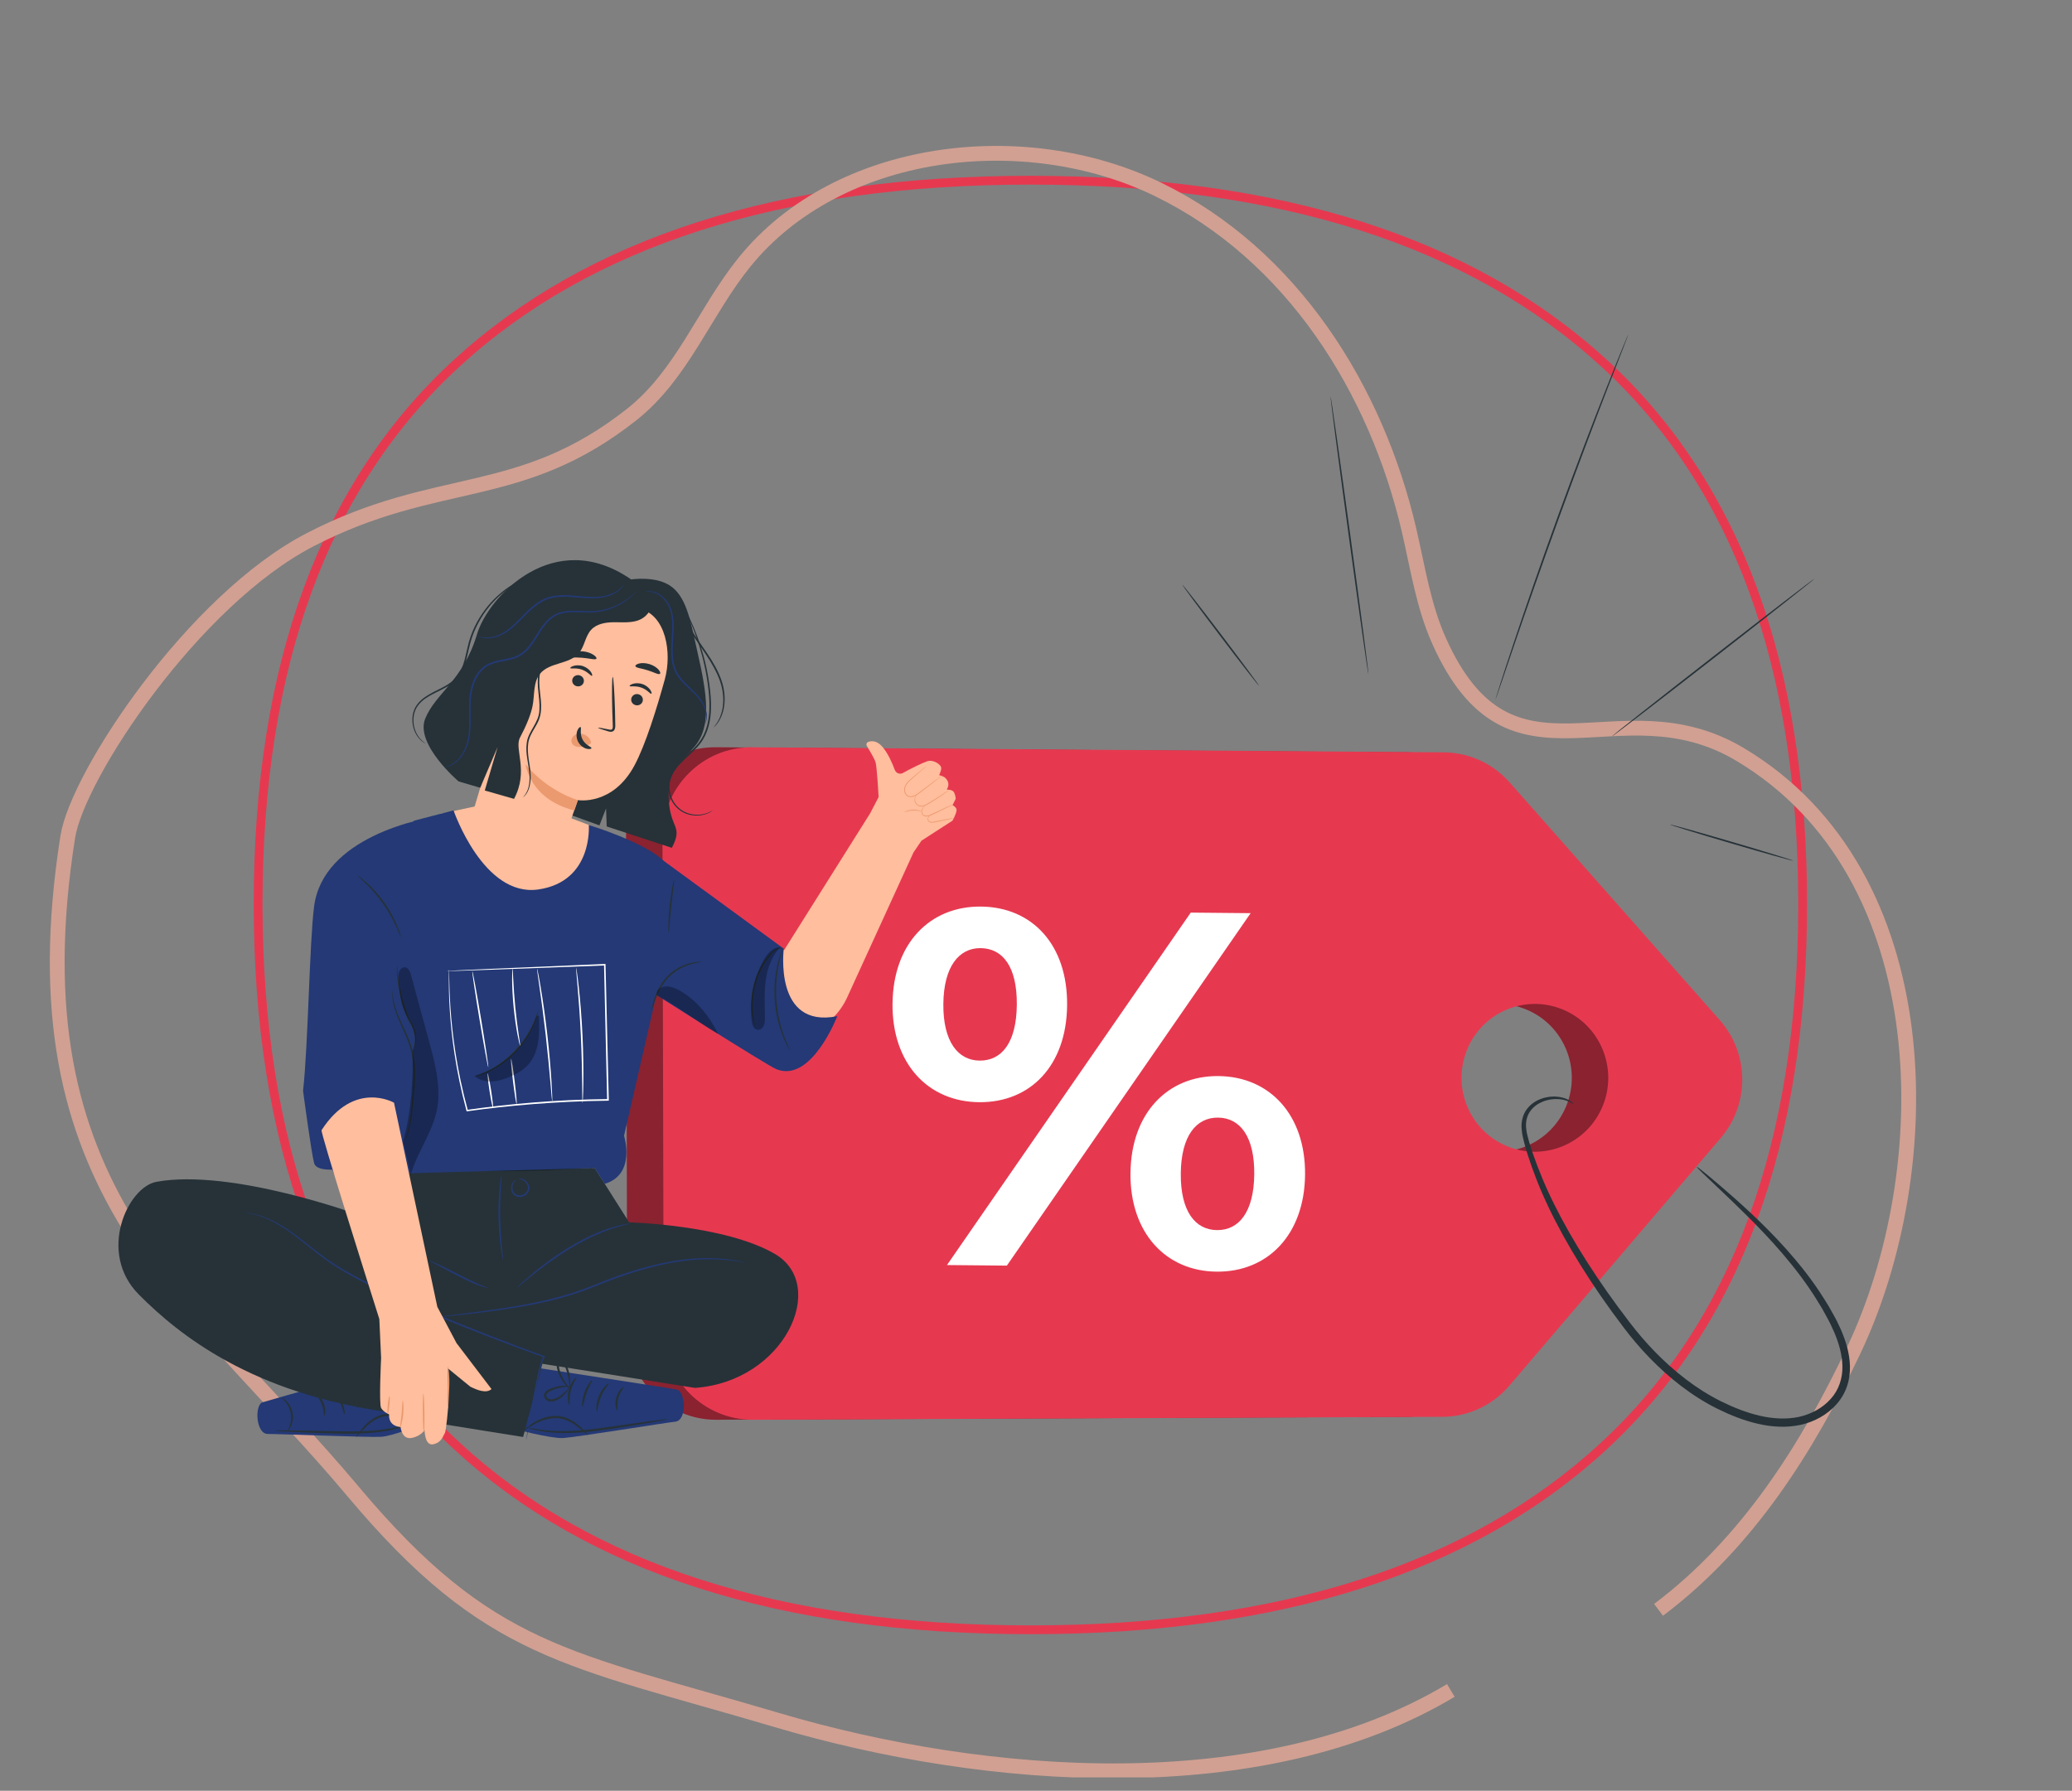 <svg width="140" height="121" viewBox="0 0 140 121" fill="none" xmlns="http://www.w3.org/2000/svg">
<rect x="0" y="0" width="140" height="121" fill="#808080" stroke="none"/>
<g clip-path="url(#clip0_348_11230)">
<path d="M30.868 97.7C21.931 89.437 17.44 77.227 17.44 61.082C17.44 44.937 21.931 32.728 30.867 24.533C39.81 16.332 52.712 12.176 69.621 12.176C86.529 12.176 99.432 16.332 108.374 24.533C117.31 32.728 121.801 44.937 121.801 61.082C121.801 77.227 117.31 89.437 108.374 97.7C99.431 105.967 86.529 110.123 69.621 110.123C52.712 110.123 39.81 105.967 30.868 97.7Z" stroke="#E63950" stroke-width="0.595"/>
<path d="M112.064 108.775C118.073 104.259 122.112 97.847 125.245 91.254C131.037 79.071 131.183 59.096 117.572 50.976C109.288 46.034 102.125 54.213 97.24 43.318C96.175 40.942 95.791 38.34 95.204 35.812C92.998 26.33 87.316 17.214 78.257 12.803C69.198 8.391 56.61 9.911 50.297 17.721C47.599 21.06 46.099 25.31 42.692 28.002C35.118 33.988 29.603 31.997 20.962 36.465C13.077 40.54 5.237 52.371 4.578 56.55C0.787 80.603 12.871 87.68 23.838 100.754C33.04 111.727 38.334 112.025 52.484 116.219C66.635 120.413 85.301 121.841 98.029 114.222" stroke="#D1A092" stroke-miterlimit="10"/>
<g clip-path="url(#clip1_348_11230)">
<path d="M113.737 68.925L99.54 52.864C98.409 51.586 96.795 50.848 95.094 50.835L48.355 50.492C45.012 50.468 42.292 53.194 42.301 56.559L42.38 89.892C42.388 93.24 45.093 95.947 48.417 95.931L94.992 95.734C96.734 95.728 98.388 94.958 99.525 93.626L113.805 76.895C115.769 74.596 115.739 71.188 113.737 68.923V68.925ZM105.839 74.708C104.808 77.262 101.917 78.491 99.38 77.453C96.844 76.415 95.624 73.502 96.655 70.948C97.685 68.394 100.577 67.165 103.113 68.203C105.65 69.241 106.87 72.153 105.839 74.708Z" fill="#E63950"/>
<g opacity="0.4">
<path d="M113.737 68.925L99.54 52.864C98.409 51.586 96.795 50.848 95.094 50.835L48.355 50.492C45.012 50.468 42.292 53.194 42.301 56.559L42.38 89.892C42.388 93.24 45.093 95.947 48.417 95.931L94.992 95.734C96.734 95.728 98.388 94.958 99.525 93.626L113.805 76.895C115.769 74.596 115.739 71.188 113.737 68.923V68.925ZM105.839 74.708C104.808 77.262 101.917 78.491 99.38 77.453C96.844 76.415 95.624 73.502 96.655 70.948C97.685 68.394 100.577 67.165 103.113 68.203C105.65 69.241 106.87 72.153 105.839 74.708Z" fill="black"/>
</g>
<path d="M116.198 68.925L102.001 52.864C100.87 51.586 99.256 50.848 97.555 50.835L50.816 50.492C47.472 50.468 44.753 53.194 44.762 56.559L44.84 89.892C44.849 93.24 47.553 95.947 50.877 95.931L97.453 95.734C99.195 95.728 100.849 94.958 101.986 93.626L116.266 76.895C118.23 74.596 118.2 71.188 116.198 68.923V68.925ZM108.3 74.708C107.269 77.262 104.378 78.491 101.841 77.453C99.305 76.415 98.085 73.502 99.116 70.948C100.146 68.394 103.038 67.165 105.574 68.203C108.11 69.241 109.331 72.153 108.3 74.708Z" fill="#E63950"/>
<path d="M60.307 67.808C60.346 63.768 62.816 61.222 66.282 61.256C69.751 61.288 72.141 63.845 72.102 67.92C72.064 71.995 69.628 74.506 66.159 74.474C62.692 74.442 60.267 71.851 60.305 67.81L60.307 67.808ZM68.704 67.888C68.727 65.32 67.754 64.079 66.257 64.064C64.796 64.051 63.763 65.308 63.74 67.84C63.717 70.373 64.724 71.649 66.187 71.664C67.684 71.679 68.68 70.455 68.704 67.888ZM80.456 61.664L84.502 61.702L68.031 85.517L63.985 85.478L80.456 61.664ZM76.385 79.261C76.421 75.22 78.893 72.675 82.326 72.709C85.792 72.741 88.218 75.332 88.18 79.372C88.141 83.413 85.671 85.959 82.202 85.924C78.769 85.892 76.344 83.302 76.382 79.261H76.385ZM84.747 79.34C84.77 76.807 83.795 75.531 82.3 75.516C80.839 75.503 79.807 76.726 79.783 79.293C79.76 81.86 80.767 83.104 82.23 83.117C83.727 83.132 84.723 81.873 84.747 79.34Z" fill="white"/>
<path d="M114.644 78.843C114.656 78.828 114.816 78.944 115.108 79.18C115.4 79.415 115.825 79.767 116.364 80.233C116.903 80.696 117.559 81.273 118.298 81.965C119.037 82.658 119.861 83.471 120.713 84.425C121.562 85.382 122.452 86.478 123.253 87.765C123.353 87.925 123.453 88.088 123.555 88.251C123.649 88.419 123.745 88.588 123.841 88.76C124.037 89.097 124.218 89.459 124.382 89.832C124.705 90.581 124.971 91.406 124.997 92.305C125.01 92.751 124.95 93.214 124.801 93.656C124.654 94.098 124.413 94.518 124.1 94.872C123.477 95.586 122.603 96.067 121.664 96.275C120.721 96.483 119.731 96.423 118.788 96.206C117.84 95.99 116.929 95.627 116.043 95.19C114.271 94.308 112.753 93.079 111.462 91.752C110.817 91.087 110.227 90.388 109.691 89.678C109.156 88.972 108.647 88.271 108.166 87.576C106.245 84.792 104.759 82.107 103.822 79.709C103.588 79.111 103.383 78.536 103.209 77.983C103.123 77.706 103.042 77.436 102.976 77.168C102.913 76.9 102.842 76.647 102.823 76.374C102.753 75.842 102.887 75.306 103.172 74.935C103.456 74.56 103.835 74.345 104.184 74.227C104.358 74.163 104.531 74.137 104.691 74.109C104.852 74.101 105.006 74.082 105.146 74.099C105.43 74.109 105.659 74.182 105.838 74.251C106.013 74.332 106.141 74.407 106.209 74.48C106.281 74.547 106.315 74.583 106.309 74.59C106.303 74.596 106.256 74.575 106.177 74.525C106.1 74.472 105.97 74.416 105.802 74.356C105.628 74.309 105.408 74.255 105.142 74.264C105.01 74.255 104.869 74.283 104.718 74.298C104.571 74.332 104.414 74.365 104.256 74.431C103.943 74.553 103.615 74.761 103.387 75.092C103.155 75.418 103.057 75.864 103.132 76.336C103.153 76.569 103.23 76.825 103.298 77.08C103.368 77.337 103.456 77.599 103.545 77.869C103.73 78.407 103.943 78.974 104.186 79.559C105.153 81.897 106.658 84.537 108.583 87.278C109.067 87.964 109.576 88.655 110.11 89.352C110.64 90.044 111.217 90.722 111.85 91.368C113.113 92.655 114.586 93.841 116.29 94.688C117.139 95.108 118.019 95.456 118.909 95.661C119.797 95.867 120.704 95.919 121.549 95.737C122.386 95.554 123.166 95.127 123.704 94.514C124.254 93.907 124.505 93.105 124.488 92.311C124.473 91.516 124.239 90.739 123.936 90.025C123.783 89.667 123.617 89.32 123.428 88.987C123.336 88.82 123.244 88.653 123.155 88.487C123.057 88.327 122.961 88.166 122.865 88.007C122.099 86.74 121.241 85.646 120.421 84.685C119.597 83.724 118.798 82.9 118.085 82.189C117.371 81.476 116.739 80.88 116.224 80.391C115.71 79.902 115.312 79.523 115.038 79.261C114.769 78.999 114.635 78.856 114.648 78.841L114.644 78.843Z" fill="#263238"/>
<path d="M92.461 45.553C92.431 45.557 91.833 41.36 91.128 36.181C90.421 30.999 89.874 26.795 89.903 26.791C89.933 26.787 90.532 30.984 91.237 36.166C91.944 41.345 92.491 45.551 92.461 45.555V45.553Z" fill="#263238"/>
<path d="M110.018 22.598C110.018 22.598 110.013 22.622 109.998 22.662C109.981 22.709 109.958 22.772 109.93 22.849C109.864 23.018 109.773 23.259 109.656 23.563C109.413 24.189 109.068 25.082 108.64 26.184C107.786 28.397 106.621 31.462 105.384 34.864C104.147 38.267 103.069 41.364 102.303 43.61C101.921 44.727 101.613 45.634 101.398 46.269C101.291 46.578 101.208 46.82 101.148 46.992C101.121 47.069 101.097 47.131 101.08 47.178C101.065 47.221 101.055 47.24 101.055 47.24C101.055 47.24 101.059 47.217 101.07 47.174C101.085 47.125 101.104 47.062 101.127 46.983C101.182 46.809 101.259 46.565 101.357 46.254C101.557 45.621 101.855 44.708 102.23 43.582C102.978 41.33 104.044 38.228 105.282 34.823C106.521 31.419 107.696 28.359 108.569 26.152C109.006 25.049 109.364 24.157 109.617 23.544C109.743 23.244 109.841 23.006 109.911 22.838C109.943 22.763 109.971 22.703 109.99 22.656C110.009 22.615 110.018 22.594 110.02 22.596L110.018 22.598Z" fill="#263238"/>
<path d="M122.6 39.104C122.619 39.127 119.57 41.532 115.792 44.474C112.012 47.416 108.935 49.78 108.916 49.756C108.897 49.733 111.944 47.329 115.724 44.386C119.502 41.446 122.581 39.08 122.6 39.104Z" fill="#263238"/>
<path d="M85.068 46.335C85.044 46.355 83.865 44.84 82.436 42.957C81.007 41.072 79.868 39.53 79.891 39.511C79.914 39.492 81.094 41.006 82.523 42.891C83.952 44.776 85.091 46.318 85.068 46.337V46.335Z" fill="#263238"/>
<path d="M121.159 58.157C121.15 58.187 119.283 57.664 116.987 56.99C114.692 56.317 112.839 55.747 112.848 55.717C112.856 55.687 114.724 56.21 117.019 56.883C119.315 57.557 121.167 58.127 121.159 58.157Z" fill="#263238"/>
<path d="M26.978 92.15C26.978 92.15 18.086 94.63 17.728 94.756C17.191 94.947 17.283 96.922 18.116 96.892C18.51 96.877 24.947 97.135 25.758 97.083C26.572 97.032 28.761 96.161 28.761 96.161L26.976 92.153L26.978 92.15Z" fill="#243976"/>
<path d="M23.273 95.569C23.229 95.576 23.169 95.102 22.882 94.608C22.603 94.111 22.226 93.819 22.253 93.785C22.268 93.751 22.711 94.004 23.012 94.535C23.316 95.063 23.312 95.576 23.273 95.571V95.569Z" fill="#263238"/>
<path d="M24.2 95.144C24.157 95.153 24.066 94.728 23.83 94.261C23.598 93.791 23.314 93.465 23.346 93.435C23.372 93.405 23.719 93.699 23.964 94.194C24.213 94.688 24.238 95.142 24.202 95.144H24.2Z" fill="#263238"/>
<path d="M25.071 94.911C25.026 94.909 25.061 94.46 24.863 93.965C24.673 93.465 24.347 93.161 24.379 93.126C24.396 93.092 24.797 93.369 25.003 93.909C25.216 94.448 25.107 94.924 25.073 94.911H25.071Z" fill="#263238"/>
<path d="M24.912 93.752C24.897 93.757 24.819 93.506 24.816 93.085C24.816 92.875 24.842 92.626 24.906 92.354C24.938 92.219 24.983 92.08 25.038 91.938C25.068 91.867 25.1 91.786 25.18 91.719C25.264 91.644 25.415 91.659 25.485 91.734C25.566 91.805 25.591 91.906 25.604 91.987C25.613 92.069 25.617 92.146 25.615 92.223C25.613 92.378 25.594 92.526 25.56 92.661C25.494 92.935 25.387 93.163 25.285 93.345C25.078 93.707 24.897 93.894 24.884 93.883C24.863 93.868 25.012 93.66 25.191 93.296C25.279 93.113 25.37 92.888 25.425 92.631C25.453 92.502 25.468 92.365 25.468 92.221C25.464 92.084 25.468 91.912 25.387 91.846C25.345 91.811 25.306 91.807 25.27 91.835C25.232 91.865 25.198 91.927 25.172 91.992C25.117 92.125 25.072 92.258 25.038 92.386C24.968 92.644 24.933 92.884 24.921 93.085C24.895 93.491 24.936 93.744 24.91 93.748L24.912 93.752Z" fill="#263238"/>
<path d="M24.924 93.662C24.92 93.645 25.135 93.573 25.497 93.57C25.678 93.57 25.895 93.59 26.127 93.647C26.242 93.68 26.366 93.71 26.491 93.783C26.613 93.845 26.74 94.014 26.691 94.192C26.653 94.36 26.512 94.475 26.372 94.512C26.231 94.553 26.093 94.538 25.974 94.512C25.729 94.456 25.539 94.334 25.397 94.227C25.111 94.001 24.973 93.83 24.983 93.817C24.998 93.798 25.167 93.946 25.456 94.141C25.601 94.235 25.784 94.336 26.001 94.379C26.11 94.4 26.225 94.407 26.331 94.375C26.436 94.344 26.523 94.265 26.549 94.162C26.574 94.061 26.515 93.971 26.417 93.911C26.321 93.851 26.204 93.817 26.095 93.785C25.876 93.72 25.669 93.693 25.497 93.68C25.15 93.656 24.93 93.69 24.926 93.667L24.924 93.662Z" fill="#263238"/>
<path d="M21.906 95.663C21.861 95.659 21.906 95.275 21.731 94.855C21.565 94.432 21.267 94.188 21.297 94.153C21.312 94.117 21.682 94.329 21.87 94.799C22.061 95.266 21.942 95.678 21.908 95.663H21.906Z" fill="#263238"/>
<path d="M28.11 96.077C28.11 96.077 27.991 96.144 27.765 96.24C27.538 96.328 27.203 96.448 26.775 96.549C25.926 96.766 24.712 96.888 23.381 96.873C22.048 96.858 20.847 96.798 19.976 96.761C19.563 96.74 19.218 96.721 18.945 96.706C18.703 96.689 18.568 96.676 18.568 96.665C18.568 96.654 18.705 96.648 18.947 96.648C19.22 96.648 19.567 96.652 19.98 96.654C20.881 96.671 22.069 96.695 23.383 96.721C24.71 96.736 25.906 96.631 26.754 96.444C27.604 96.268 28.1 96.047 28.11 96.075V96.077Z" fill="#263238"/>
<path d="M28.376 96.281C28.363 96.303 28.12 96.159 27.709 95.977C27.302 95.801 26.696 95.591 26.027 95.696C25.356 95.799 24.881 96.253 24.573 96.566C24.262 96.892 24.078 97.109 24.059 97.094C24.047 97.083 24.198 96.845 24.494 96.496C24.643 96.322 24.834 96.122 25.084 95.94C25.331 95.758 25.648 95.603 26.001 95.548C26.719 95.436 27.349 95.678 27.752 95.882C28.161 96.092 28.382 96.268 28.374 96.283L28.376 96.281Z" fill="#263238"/>
<path d="M19.453 96.669C19.435 96.658 19.512 96.54 19.582 96.33C19.653 96.122 19.708 95.816 19.648 95.49C19.589 95.161 19.429 94.895 19.288 94.726C19.148 94.557 19.035 94.473 19.048 94.456C19.054 94.443 19.188 94.503 19.352 94.668C19.516 94.829 19.702 95.112 19.768 95.466C19.834 95.822 19.759 96.152 19.663 96.36C19.567 96.573 19.465 96.675 19.455 96.667L19.453 96.669Z" fill="#263238"/>
<path d="M36.255 92.416C36.255 92.416 45.378 93.813 45.746 93.896C46.3 94.021 46.444 95.994 45.614 96.062C45.22 96.095 38.862 97.12 38.048 97.167C37.235 97.214 34.684 96.541 34.684 96.541L36.257 92.416H36.255Z" fill="#243976"/>
<path d="M40.337 95.365C40.382 95.365 40.386 94.889 40.612 94.364C40.831 93.836 41.17 93.502 41.138 93.47C41.119 93.437 40.71 93.74 40.474 94.304C40.233 94.866 40.299 95.372 40.335 95.363L40.337 95.365Z" fill="#263238"/>
<path d="M39.366 95.057C39.41 95.059 39.449 94.628 39.63 94.134C39.804 93.639 40.049 93.283 40.013 93.257C39.985 93.231 39.674 93.564 39.489 94.085C39.3 94.604 39.327 95.061 39.366 95.059V95.057Z" fill="#263238"/>
<path d="M38.475 94.928C38.52 94.92 38.432 94.48 38.571 93.963C38.699 93.444 38.988 93.103 38.952 93.073C38.931 93.041 38.566 93.365 38.426 93.924C38.279 94.484 38.441 94.943 38.475 94.926V94.928Z" fill="#263238"/>
<path d="M38.496 93.761C38.513 93.761 38.56 93.506 38.513 93.088C38.488 92.88 38.434 92.633 38.339 92.374C38.289 92.243 38.23 92.11 38.157 91.977C38.121 91.91 38.079 91.833 37.989 91.775C37.898 91.711 37.751 91.743 37.687 91.827C37.614 91.908 37.602 92.011 37.6 92.093C37.6 92.176 37.606 92.251 37.617 92.329C37.638 92.481 37.674 92.627 37.723 92.758C37.821 93.021 37.953 93.236 38.077 93.405C38.326 93.742 38.526 93.905 38.537 93.892C38.556 93.875 38.383 93.686 38.164 93.345C38.055 93.174 37.938 92.963 37.853 92.713C37.81 92.588 37.779 92.453 37.761 92.311C37.749 92.174 37.727 92.005 37.798 91.928C37.836 91.887 37.872 91.88 37.913 91.904C37.955 91.93 37.996 91.986 38.028 92.048C38.098 92.174 38.157 92.301 38.209 92.423C38.309 92.67 38.37 92.903 38.409 93.103C38.483 93.502 38.473 93.759 38.496 93.759V93.761Z" fill="#263238"/>
<path d="M38.474 93.671C38.476 93.654 38.255 93.607 37.893 93.647C37.714 93.669 37.501 93.714 37.275 93.8C37.165 93.845 37.045 93.89 36.93 93.978C36.818 94.055 36.711 94.239 36.779 94.409C36.837 94.57 36.992 94.668 37.135 94.688C37.28 94.711 37.414 94.679 37.531 94.638C37.767 94.553 37.94 94.411 38.07 94.284C38.325 94.027 38.444 93.838 38.432 93.828C38.415 93.811 38.263 93.978 37.999 94.205C37.865 94.317 37.697 94.439 37.486 94.507C37.382 94.542 37.267 94.561 37.158 94.542C37.052 94.525 36.956 94.456 36.918 94.357C36.881 94.261 36.93 94.162 37.02 94.094C37.107 94.023 37.22 93.976 37.324 93.928C37.535 93.838 37.735 93.785 37.908 93.753C38.251 93.686 38.472 93.697 38.472 93.671H38.474Z" fill="#263238"/>
<path d="M41.705 95.297C41.747 95.286 41.66 94.911 41.783 94.473C41.898 94.034 42.164 93.757 42.133 93.725C42.113 93.69 41.77 93.946 41.639 94.433C41.502 94.919 41.67 95.316 41.702 95.295L41.705 95.297Z" fill="#263238"/>
<path d="M35.592 96.451C35.592 96.451 35.718 96.502 35.952 96.571C36.188 96.629 36.535 96.71 36.972 96.76C37.841 96.871 39.061 96.848 40.381 96.674C41.703 96.5 42.887 96.294 43.748 96.157C44.154 96.086 44.495 96.026 44.764 95.979C45.002 95.934 45.134 95.904 45.134 95.893C45.134 95.882 44.998 95.893 44.755 95.921C44.484 95.955 44.142 96.001 43.731 96.052C42.839 96.176 41.661 96.344 40.36 96.526C39.044 96.7 37.843 96.738 36.98 96.655C36.116 96.582 35.596 96.423 35.59 96.451H35.592Z" fill="#263238"/>
<path d="M35.354 96.684C35.369 96.704 35.593 96.532 35.98 96.303C36.364 96.08 36.943 95.799 37.618 95.822C38.295 95.844 38.821 96.238 39.164 96.513C39.511 96.798 39.719 96.993 39.734 96.974C39.747 96.961 39.568 96.742 39.232 96.431C39.062 96.277 38.851 96.101 38.58 95.951C38.314 95.799 37.982 95.683 37.622 95.672C36.898 95.649 36.297 95.964 35.923 96.213C35.541 96.47 35.341 96.672 35.352 96.684H35.354Z" fill="#263238"/>
<path d="M64.627 54.668C64.553 54.49 64.361 54.404 64.361 54.404L64.578 53.967C64.578 53.967 64.557 53.711 64.453 53.525C64.348 53.34 63.974 53.355 63.974 53.355L64.029 53.233C64.11 53.057 64.093 52.851 63.982 52.693C63.965 52.669 63.948 52.645 63.927 52.62C63.776 52.433 63.454 52.377 63.454 52.377C63.454 52.377 63.667 51.965 63.571 51.794C63.445 51.567 62.996 51.322 62.664 51.434C62.304 51.556 61.54 51.929 61.014 52.227C60.805 52.345 60.543 52.246 60.46 52.023C60.3 51.594 60.021 50.943 59.653 50.496C59.253 50.012 58.876 50.05 58.658 50.134C58.554 50.175 58.509 50.301 58.569 50.398C58.735 50.674 59.061 51.228 59.148 51.462C59.253 51.74 59.367 53.855 59.367 53.855L58.793 54.957L52.983 64.195C52.983 64.195 44.221 58.245 44.255 58.097L43.842 64.917L50.447 69.335C51.595 70.103 53.022 70.318 54.342 69.923C55.656 69.531 56.731 68.574 57.279 67.311L61.723 57.597L62.261 56.804L64.355 55.453C64.355 55.453 64.695 54.848 64.623 54.67L64.627 54.668Z" fill="#FFBE9D"/>
<path d="M63.665 52.392C63.665 52.392 63.652 52.407 63.622 52.431C63.588 52.459 63.547 52.491 63.496 52.532C63.379 52.624 63.222 52.746 63.028 52.899C62.828 53.053 62.591 53.235 62.329 53.437C62.195 53.535 62.065 53.649 61.908 53.746C61.755 53.84 61.544 53.902 61.352 53.819C61.258 53.776 61.186 53.694 61.145 53.606C61.105 53.516 61.092 53.418 61.096 53.323C61.107 53.13 61.209 52.969 61.318 52.843C61.431 52.716 61.554 52.615 61.667 52.521C61.78 52.427 61.884 52.339 61.982 52.257C62.172 52.101 62.327 51.972 62.44 51.88C62.491 51.839 62.534 51.805 62.566 51.779C62.596 51.755 62.611 51.745 62.613 51.747C62.613 51.747 62.6 51.762 62.572 51.788C62.54 51.816 62.5 51.852 62.453 51.897C62.342 51.993 62.191 52.127 62.006 52.289C61.91 52.371 61.806 52.461 61.695 52.557C61.584 52.654 61.461 52.755 61.354 52.877C61.25 52.999 61.156 53.152 61.148 53.328C61.135 53.497 61.205 53.696 61.371 53.771C61.452 53.808 61.546 53.814 61.633 53.797C61.72 53.782 61.803 53.746 61.878 53.701C62.029 53.608 62.163 53.495 62.297 53.398C62.562 53.201 62.8 53.021 63.002 52.871C63.2 52.725 63.362 52.607 63.481 52.519C63.535 52.48 63.577 52.45 63.614 52.425C63.643 52.403 63.66 52.392 63.663 52.395L63.665 52.392Z" fill="#EB996E"/>
<path d="M64.128 53.383C64.128 53.383 64.096 53.415 64.032 53.465C63.968 53.514 63.873 53.583 63.754 53.666C63.515 53.834 63.181 54.054 62.8 54.282C62.704 54.337 62.612 54.395 62.514 54.438C62.416 54.481 62.312 54.507 62.21 54.496C62.005 54.473 61.86 54.322 61.816 54.177C61.771 54.029 61.807 53.902 61.843 53.829C61.862 53.793 61.882 53.767 61.897 53.75C61.911 53.735 61.92 53.726 61.922 53.728C61.926 53.731 61.895 53.765 61.865 53.838C61.835 53.911 61.809 54.031 61.854 54.164C61.899 54.295 62.035 54.428 62.218 54.447C62.308 54.456 62.403 54.432 62.497 54.389C62.591 54.348 62.68 54.29 62.776 54.235C63.155 54.009 63.494 53.793 63.734 53.634C63.849 53.559 63.945 53.497 64.022 53.445C64.09 53.4 64.128 53.379 64.13 53.381L64.128 53.383Z" fill="#EB996E"/>
<path d="M64.402 54.353C64.402 54.353 64.368 54.376 64.302 54.413C64.225 54.451 64.129 54.501 64.019 54.556C63.778 54.676 63.446 54.837 63.075 55.013C62.984 55.056 62.894 55.103 62.798 55.133C62.705 55.166 62.605 55.178 62.511 55.157C62.419 55.138 62.336 55.08 62.298 55.002C62.258 54.925 62.253 54.844 62.266 54.775C62.292 54.634 62.379 54.548 62.432 54.498C62.49 54.449 62.528 54.43 62.53 54.432C62.532 54.436 62.498 54.46 62.447 54.514C62.398 54.565 62.322 54.653 62.302 54.779C62.294 54.842 62.302 54.917 62.336 54.979C62.37 55.043 62.441 55.09 62.522 55.105C62.603 55.123 62.694 55.112 62.782 55.08C62.871 55.05 62.958 55.002 63.052 54.96C63.422 54.784 63.757 54.629 64.002 54.518C64.117 54.466 64.213 54.423 64.291 54.389C64.359 54.359 64.4 54.346 64.4 54.348L64.402 54.353Z" fill="#EB996E"/>
<path d="M64.552 55.251C64.552 55.251 64.426 55.292 64.22 55.339C64.013 55.386 63.725 55.449 63.408 55.513C63.33 55.528 63.251 55.545 63.176 55.56C63.102 55.575 63.027 55.59 62.953 55.588C62.878 55.586 62.806 55.562 62.755 55.517C62.701 55.472 62.676 55.406 62.678 55.348C62.686 55.23 62.759 55.159 62.806 55.123C62.857 55.086 62.891 55.082 62.891 55.084C62.891 55.088 62.861 55.101 62.818 55.14C62.778 55.176 62.718 55.249 62.716 55.348C62.716 55.397 62.737 55.449 62.782 55.483C62.827 55.519 62.889 55.539 62.955 55.539C63.021 55.539 63.091 55.526 63.168 55.509C63.242 55.494 63.321 55.476 63.4 55.461C63.717 55.397 64.004 55.341 64.213 55.303C64.422 55.264 64.552 55.245 64.554 55.253L64.552 55.251Z" fill="#EB996E"/>
<path d="M62.28 54.824C62.276 54.842 62.016 54.747 61.684 54.764C61.352 54.777 61.102 54.897 61.096 54.88C61.087 54.869 61.337 54.726 61.681 54.711C62.026 54.694 62.286 54.814 62.28 54.824Z" fill="#EB996E"/>
<path d="M30.989 52.802C30.989 52.802 28.042 50.297 28.726 48.572C29.41 46.848 31.3 45.992 32.229 42.857C32.972 40.352 37.399 35.526 42.646 39.153C42.646 39.153 44.422 38.87 45.431 39.685C46.441 40.5 46.684 42.125 47.114 44.002C47.774 46.895 48.136 49.119 46.858 50.533C45.578 51.946 45.112 52.33 45.18 53.938C45.27 56.038 46.19 55.757 45.395 57.288L40.994 55.843L40.949 54.623L40.504 55.77L37.944 54.843L30.989 52.8V52.802Z" fill="#263238"/>
<path d="M45.643 42.244C45.357 42.906 45.592 43.67 45.862 44.337C46.135 45.004 46.448 45.712 46.311 46.419C46.069 47.674 44.52 48.373 44.35 49.641C44.259 50.321 44.597 51.011 44.465 51.682C44.34 52.332 43.799 52.823 43.226 53.149C42.653 53.478 42.018 53.694 41.482 54.076C41.482 54.076 40.298 55.054 38.258 53.441" fill="#263238"/>
<path d="M37.287 40.605C36.74 40.476 36.184 40.791 36.01 41.33L31.78 55.463C31.235 57.117 33.299 58.882 35.062 59.457C36.84 60.038 37.202 59.187 37.766 57.629C38.712 55.03 39.05 54.048 39.046 54.063C39.046 54.063 41.406 54.47 42.881 51.699C43.614 50.322 44.368 47.905 44.919 45.907C45.415 44.109 45.004 41.544 43.199 41.122L37.285 40.603L37.287 40.605Z" fill="#FFBE9D"/>
<path d="M43.423 47.389C43.361 47.59 43.142 47.704 42.931 47.642C42.722 47.581 42.601 47.369 42.663 47.168C42.724 46.966 42.944 46.852 43.152 46.914C43.361 46.974 43.482 47.187 43.421 47.389H43.423Z" fill="#263238"/>
<path d="M44.008 46.876C43.944 46.908 43.736 46.599 43.333 46.46C42.933 46.314 42.566 46.419 42.541 46.355C42.526 46.325 42.605 46.254 42.767 46.205C42.926 46.155 43.173 46.14 43.422 46.228C43.672 46.316 43.85 46.484 43.94 46.621C44.032 46.76 44.042 46.863 44.012 46.876H44.008Z" fill="#263238"/>
<path d="M39.438 46.108C39.377 46.31 39.157 46.423 38.947 46.361C38.738 46.301 38.617 46.089 38.678 45.887C38.74 45.686 38.959 45.572 39.168 45.634C39.377 45.694 39.498 45.907 39.436 46.108H39.438Z" fill="#263238"/>
<path d="M39.998 45.664C39.934 45.696 39.723 45.388 39.323 45.248C38.922 45.102 38.556 45.207 38.531 45.143C38.518 45.113 38.595 45.042 38.756 44.993C38.916 44.944 39.163 44.928 39.412 45.016C39.661 45.106 39.84 45.272 39.93 45.409C40.019 45.548 40.032 45.651 40.002 45.664H39.998Z" fill="#263238"/>
<path d="M40.42 49.177C40.427 49.153 40.691 49.196 41.114 49.286C41.221 49.312 41.325 49.325 41.366 49.261C41.415 49.194 41.41 49.068 41.402 48.93C41.391 48.647 41.381 48.349 41.37 48.038C41.336 46.771 41.349 45.741 41.4 45.741C41.451 45.741 41.519 46.766 41.555 48.036C41.562 48.347 41.568 48.645 41.572 48.93C41.572 49.061 41.591 49.218 41.485 49.355C41.432 49.422 41.336 49.452 41.264 49.447C41.191 49.445 41.134 49.426 41.08 49.411C40.665 49.291 40.412 49.203 40.418 49.179L40.42 49.177Z" fill="#263238"/>
<path d="M39.047 54.063C39.047 54.063 37.043 53.505 35.51 51.65C35.51 51.65 35.797 54.011 38.806 54.758L39.047 54.063Z" fill="#EB996E"/>
<path d="M39.915 50.093C39.837 49.851 39.621 49.656 39.36 49.596C39.179 49.553 38.974 49.576 38.819 49.681C38.663 49.786 38.572 49.981 38.621 50.153C38.676 50.344 38.891 50.46 39.102 50.473C39.313 50.486 39.521 50.415 39.722 50.344C39.777 50.325 39.834 50.303 39.877 50.265C39.92 50.226 39.947 50.166 39.928 50.114" fill="#EB996E"/>
<path d="M40.298 44.506C40.234 44.613 39.827 44.478 39.327 44.444C38.827 44.399 38.403 44.467 38.358 44.351C38.339 44.296 38.428 44.201 38.609 44.122C38.788 44.043 39.061 43.985 39.361 44.008C39.661 44.032 39.921 44.13 40.087 44.238C40.253 44.345 40.328 44.452 40.298 44.504V44.506Z" fill="#263238"/>
<path d="M44.587 45.533C44.475 45.602 44.164 45.409 43.757 45.289C43.355 45.156 42.988 45.139 42.935 45.019C42.914 44.961 42.995 44.883 43.169 44.836C43.342 44.789 43.61 44.789 43.889 44.875C44.166 44.961 44.385 45.115 44.5 45.252C44.617 45.39 44.636 45.499 44.585 45.533H44.587Z" fill="#263238"/>
<path d="M32.365 49.879C33.158 47.204 33.952 44.53 34.744 41.855C34.906 41.306 35.095 40.721 35.547 40.376C35.975 40.05 36.55 40.011 37.086 40C39.401 39.953 41.724 40.182 43.986 40.687C44.094 41.231 43.626 41.748 43.104 41.924C42.583 42.1 42.014 42.038 41.462 42.044C40.911 42.05 40.312 42.149 39.938 42.559C39.542 42.994 39.501 43.666 39.126 44.12C38.481 44.901 37.131 44.736 36.49 45.523C36.005 46.117 36.137 46.985 35.977 47.736C35.856 48.304 35.575 49.005 35.134 49.84C34.727 50.61 35.749 52.077 34.731 53.979L32.755 53.413L33.622 50.475L32.446 53.231L32.363 49.879H32.365Z" fill="#263238"/>
<path d="M39.226 49.128C39.269 49.152 39.248 49.259 39.243 49.413C39.239 49.566 39.261 49.774 39.358 49.965C39.459 50.155 39.616 50.291 39.742 50.374C39.87 50.46 39.968 50.503 39.965 50.552C39.965 50.595 39.844 50.64 39.652 50.595C39.465 50.552 39.209 50.402 39.062 50.121C38.918 49.84 38.939 49.542 39.011 49.364C39.084 49.18 39.188 49.107 39.224 49.13L39.226 49.128Z" fill="#263238"/>
<path d="M38.641 42.681C38.641 42.681 38.605 42.706 38.53 42.743C38.456 42.777 38.349 42.837 38.217 42.917C37.953 43.08 37.587 43.354 37.242 43.794C36.901 44.229 36.578 44.836 36.473 45.565C36.418 45.93 36.435 46.316 36.482 46.717C36.524 47.118 36.588 47.538 36.556 47.978C36.541 48.197 36.497 48.413 36.42 48.615C36.343 48.817 36.239 48.999 36.137 49.173C35.928 49.52 35.739 49.857 35.692 50.221C35.636 50.582 35.675 50.936 35.717 51.262C35.762 51.588 35.819 51.892 35.843 52.177C35.892 52.744 35.8 53.215 35.647 53.496C35.575 53.64 35.492 53.732 35.436 53.794C35.374 53.852 35.343 53.88 35.34 53.876C35.33 53.867 35.475 53.758 35.609 53.475C35.745 53.196 35.824 52.737 35.764 52.182C35.736 51.905 35.675 51.6 35.626 51.272C35.577 50.944 35.534 50.584 35.59 50.204C35.673 49.415 36.428 48.836 36.446 47.967C36.475 47.545 36.414 47.129 36.373 46.726C36.328 46.322 36.311 45.921 36.373 45.546C36.486 44.795 36.827 44.178 37.18 43.74C37.54 43.298 37.921 43.028 38.194 42.874C38.332 42.797 38.443 42.745 38.52 42.715C38.596 42.683 38.637 42.67 38.639 42.672L38.641 42.681Z" fill="#263238"/>
<path d="M48.182 54.74C48.182 54.74 48.171 54.751 48.146 54.77C48.12 54.788 48.086 54.818 48.033 54.848C47.931 54.91 47.771 54.989 47.549 55.047C47.328 55.105 47.045 55.131 46.723 55.077C46.404 55.024 46.042 54.876 45.744 54.586C45.448 54.299 45.218 53.878 45.156 53.392C45.124 53.149 45.135 52.892 45.205 52.639C45.275 52.388 45.397 52.143 45.556 51.922C45.873 51.476 46.316 51.114 46.734 50.713C46.94 50.511 47.145 50.297 47.313 50.054C47.481 49.812 47.613 49.537 47.709 49.248C47.901 48.667 47.947 48.058 47.933 47.478C47.918 46.897 47.845 46.337 47.76 45.808C47.588 44.751 47.322 43.818 47.051 43.054C46.781 42.288 46.504 41.694 46.304 41.287C46.203 41.083 46.123 40.926 46.067 40.821C46.012 40.714 45.986 40.658 45.988 40.656C45.993 40.656 46.025 40.708 46.086 40.811C46.148 40.914 46.236 41.066 46.342 41.267C46.553 41.671 46.842 42.263 47.123 43.028C47.407 43.792 47.681 44.727 47.86 45.793C47.947 46.325 48.024 46.887 48.041 47.476C48.056 48.064 48.011 48.684 47.813 49.284C47.713 49.583 47.577 49.866 47.402 50.119C47.228 50.372 47.019 50.588 46.808 50.792C46.387 51.197 45.948 51.553 45.639 51.982C45.484 52.195 45.369 52.426 45.298 52.664C45.23 52.903 45.22 53.149 45.247 53.381C45.301 53.846 45.518 54.254 45.797 54.53C46.078 54.811 46.423 54.959 46.732 55.017C47.042 55.075 47.322 55.056 47.539 55.006C47.977 54.904 48.173 54.728 48.182 54.745V54.74Z" fill="#263238"/>
<path d="M30.07 51.832C30.062 51.813 30.362 51.802 30.754 51.489C31.14 51.185 31.565 50.539 31.661 49.645C31.716 49.201 31.708 48.71 31.697 48.18C31.691 47.652 31.68 47.075 31.827 46.488C31.898 46.194 32.008 45.902 32.17 45.628C32.334 45.358 32.558 45.107 32.843 44.933C33.42 44.577 34.129 44.594 34.757 44.373C35.075 44.266 35.347 44.073 35.573 43.837C35.799 43.599 35.978 43.324 36.15 43.052C36.491 42.511 36.817 41.943 37.336 41.609C37.59 41.441 37.879 41.347 38.16 41.306C38.441 41.263 38.718 41.263 38.982 41.27C39.508 41.287 39.996 41.323 40.437 41.259C41.32 41.137 41.968 40.768 42.37 40.48C42.575 40.337 42.715 40.204 42.815 40.116C42.858 40.075 42.894 40.041 42.924 40.013C42.949 39.989 42.962 39.979 42.964 39.981C42.964 39.981 42.798 40.208 42.398 40.517C42 40.817 41.348 41.203 40.452 41.338C40.004 41.411 39.508 41.377 38.984 41.364C38.469 41.353 37.883 41.373 37.396 41.697C36.906 42.014 36.587 42.567 36.246 43.112C36.073 43.386 35.892 43.667 35.658 43.914C35.426 44.161 35.132 44.369 34.8 44.48C34.144 44.708 33.446 44.693 32.907 45.029C32.366 45.36 32.074 45.954 31.934 46.516C31.787 47.086 31.793 47.654 31.795 48.182C31.802 48.71 31.806 49.207 31.744 49.658C31.636 50.567 31.188 51.223 30.786 51.526C30.584 51.68 30.401 51.757 30.273 51.794C30.211 51.815 30.16 51.819 30.126 51.828C30.092 51.834 30.075 51.837 30.075 51.834L30.07 51.832Z" fill="#243976"/>
<path d="M32.201 42.949C32.205 42.936 32.344 43.022 32.621 43.062C32.895 43.105 33.315 43.082 33.771 42.872C34.228 42.666 34.684 42.263 35.146 41.78C35.38 41.54 35.623 41.282 35.902 41.04C36.179 40.8 36.494 40.57 36.862 40.42C37.229 40.27 37.616 40.219 37.985 40.212C38.353 40.206 38.705 40.24 39.039 40.27C39.371 40.302 39.688 40.334 39.982 40.339C40.276 40.343 40.551 40.319 40.798 40.272C41.29 40.18 41.66 39.985 41.867 39.798C42.078 39.614 42.158 39.472 42.169 39.481C42.173 39.481 42.152 39.517 42.112 39.58C42.092 39.612 42.065 39.65 42.029 39.691C41.995 39.734 41.952 39.781 41.897 39.83C41.692 40.032 41.315 40.246 40.813 40.349C40.561 40.403 40.282 40.431 39.982 40.431C39.682 40.431 39.362 40.401 39.03 40.373C38.698 40.345 38.349 40.313 37.989 40.322C37.629 40.33 37.257 40.38 36.907 40.523C36.202 40.817 35.696 41.381 35.223 41.851C34.754 42.331 34.284 42.739 33.807 42.94C33.334 43.148 32.898 43.159 32.618 43.101C32.478 43.075 32.374 43.03 32.306 43.002C32.239 42.968 32.205 42.949 32.205 42.944L32.201 42.949Z" fill="#243976"/>
<path d="M47.609 48.963C47.595 48.956 47.688 48.826 47.714 48.555C47.746 48.287 47.665 47.884 47.409 47.472C47.162 47.05 46.705 46.683 46.24 46.226C46.01 45.995 45.78 45.731 45.621 45.403C45.461 45.077 45.382 44.704 45.357 44.324C45.308 43.563 45.438 42.851 45.42 42.205C45.416 41.562 45.261 40.98 44.952 40.605C44.654 40.223 44.281 40.043 44.017 40C43.751 39.955 43.6 40.005 43.598 39.989C43.598 39.985 43.634 39.977 43.704 39.962C43.776 39.949 43.883 39.94 44.021 39.957C44.296 39.987 44.692 40.165 45.01 40.556C45.342 40.94 45.51 41.549 45.518 42.203C45.54 42.861 45.414 43.573 45.463 44.315C45.489 44.684 45.563 45.042 45.714 45.353C45.863 45.664 46.085 45.924 46.308 46.153C46.76 46.608 47.224 46.99 47.471 47.432C47.724 47.863 47.799 48.285 47.75 48.562C47.731 48.701 47.69 48.804 47.661 48.869C47.627 48.933 47.607 48.965 47.603 48.965L47.609 48.963Z" fill="#243976"/>
<path d="M28.764 50.247C28.764 50.247 28.715 50.226 28.628 50.172C28.543 50.117 28.422 50.022 28.296 49.872C28.045 49.583 27.776 49.016 27.887 48.306C27.921 48.133 27.979 47.955 28.068 47.783C28.164 47.614 28.292 47.457 28.443 47.316C28.749 47.035 29.143 46.831 29.55 46.629C29.955 46.426 30.389 46.215 30.734 45.87C31.081 45.527 31.275 45.04 31.405 44.536C31.535 44.028 31.622 43.513 31.788 43.037C31.95 42.561 32.165 42.123 32.406 41.731C32.887 40.944 33.477 40.343 34.026 39.919C34.573 39.492 35.078 39.234 35.434 39.086C35.611 39.007 35.753 38.962 35.849 38.93C35.945 38.898 35.996 38.883 35.998 38.887C36.002 38.9 35.798 38.964 35.451 39.127C35.104 39.288 34.61 39.552 34.073 39.983C33.538 40.41 32.961 41.008 32.493 41.787C32.259 42.175 32.048 42.606 31.89 43.073C31.729 43.541 31.643 44.049 31.511 44.564C31.381 45.077 31.179 45.587 30.811 45.947C30.447 46.31 30.002 46.52 29.595 46.721C29.186 46.921 28.8 47.118 28.505 47.384C28.358 47.519 28.236 47.667 28.142 47.826C28.055 47.987 27.998 48.156 27.964 48.322C27.904 48.656 27.938 48.971 28.015 49.229C28.093 49.488 28.211 49.696 28.33 49.844C28.568 50.147 28.775 50.232 28.764 50.247Z" fill="#263238"/>
<path d="M48.208 49.162C48.208 49.162 48.3 49.059 48.434 48.858C48.57 48.656 48.727 48.334 48.811 47.907C48.894 47.481 48.894 46.951 48.757 46.393C48.623 45.834 48.342 45.257 47.995 44.688C47.644 44.12 47.267 43.605 46.947 43.116C46.628 42.629 46.368 42.168 46.194 41.761C46.019 41.353 45.927 41.004 45.887 40.759C45.868 40.637 45.855 40.543 45.853 40.476C45.849 40.412 45.849 40.377 45.853 40.377C45.864 40.377 45.876 40.513 45.932 40.751C45.985 40.989 46.087 41.33 46.268 41.729C46.449 42.127 46.711 42.578 47.035 43.058C47.356 43.541 47.737 44.053 48.093 44.628C48.444 45.201 48.727 45.791 48.862 46.368C48.996 46.942 48.987 47.487 48.892 47.922C48.796 48.36 48.621 48.684 48.472 48.881C48.395 48.98 48.334 49.053 48.285 49.096C48.238 49.141 48.212 49.164 48.21 49.16L48.208 49.162Z" fill="#263238"/>
<path d="M26.092 79.059L24.344 82.124C24.344 82.124 15.654 78.922 10.566 79.855C8.633 80.209 6.561 84.629 9.38 87.469C12.13 90.237 17.049 94.153 26.273 95.421C26.503 95.453 30.283 96.27 30.049 96.242C29.817 96.215 35.347 97.096 35.347 97.096L36.646 92.15L46.95 93.778C53.023 93.36 55.996 86.821 52.338 84.715C48.926 82.75 42.51 82.594 42.51 82.594L40.185 78.922L26.09 79.059H26.092Z" fill="#263238"/>
<path d="M35.552 97.274C35.58 97.107 35.652 96.656 35.803 95.732C35.884 95.239 35.986 94.638 36.116 93.945C36.182 93.6 36.255 93.231 36.342 92.843C36.386 92.65 36.433 92.451 36.489 92.249C36.519 92.148 36.548 92.045 36.585 91.945C36.623 91.842 36.655 91.739 36.74 91.64L36.755 91.715C34.562 90.93 31.819 89.894 28.897 88.655C27.1 87.885 25.405 87.108 23.914 86.298C23.171 85.89 22.471 85.48 21.87 85.022C21.263 84.571 20.724 84.121 20.218 83.728C19.215 82.933 18.305 82.418 17.626 82.197C17.46 82.133 17.305 82.096 17.173 82.062C17.041 82.023 16.926 82.002 16.834 81.989C16.747 81.972 16.676 81.961 16.623 81.95C16.576 81.942 16.551 81.935 16.551 81.933C16.551 81.933 16.576 81.933 16.623 81.939C16.676 81.946 16.747 81.957 16.836 81.967C16.93 81.978 17.045 81.995 17.179 82.032C17.313 82.064 17.471 82.096 17.639 82.158C17.984 82.261 18.386 82.444 18.831 82.692C19.276 82.943 19.756 83.276 20.265 83.666C20.776 84.056 21.319 84.502 21.923 84.948C22.524 85.403 23.218 85.806 23.961 86.21C25.45 87.012 27.145 87.786 28.94 88.554C31.859 89.793 34.598 90.838 36.785 91.634L36.846 91.655L36.802 91.709C36.744 91.775 36.702 91.882 36.668 91.979C36.631 92.078 36.602 92.178 36.572 92.277C36.514 92.476 36.467 92.674 36.421 92.867C36.331 93.253 36.255 93.62 36.186 93.965C36.05 94.655 35.941 95.254 35.852 95.745C35.763 96.232 35.692 96.614 35.643 96.882C35.618 97.013 35.596 97.111 35.582 97.178C35.567 97.244 35.554 97.276 35.554 97.276L35.552 97.274Z" fill="#243976"/>
<path d="M50.339 85.313C50.339 85.313 50.319 85.313 50.283 85.309C50.241 85.302 50.188 85.294 50.124 85.283C49.983 85.264 49.779 85.21 49.508 85.184C48.974 85.105 48.188 85.054 47.223 85.103C46.257 85.15 45.115 85.337 43.878 85.659C43.26 85.826 42.617 86.021 41.959 86.251C41.301 86.48 40.63 86.746 39.943 87.02C39.255 87.301 38.561 87.518 37.886 87.705C37.211 87.891 36.553 88.039 35.922 88.161C34.662 88.408 33.516 88.56 32.551 88.68C31.589 88.798 30.807 88.878 30.269 88.933C30.005 88.959 29.798 88.981 29.647 88.996C29.581 89 29.528 89.006 29.485 89.008C29.449 89.011 29.43 89.011 29.43 89.008C29.43 89.008 29.449 89.002 29.483 88.996C29.526 88.989 29.579 88.981 29.643 88.972C29.794 88.953 30 88.925 30.262 88.891C30.81 88.822 31.585 88.723 32.541 88.601C33.501 88.472 34.645 88.311 35.901 88.061C36.529 87.936 37.185 87.788 37.856 87.6C38.527 87.413 39.217 87.196 39.9 86.918C40.588 86.643 41.261 86.377 41.923 86.147C42.583 85.918 43.231 85.725 43.852 85.56C45.098 85.243 46.248 85.062 47.221 85.024C48.192 84.983 48.982 85.047 49.517 85.142C49.787 85.174 49.989 85.234 50.13 85.262C50.194 85.277 50.247 85.29 50.288 85.298C50.324 85.307 50.341 85.313 50.341 85.315L50.339 85.313Z" fill="#243976"/>
<path d="M34.463 83.533C34.47 83.606 34.001 83.724 33.23 83.797C32.46 83.87 31.384 83.885 30.207 83.758C29.029 83.629 27.979 83.387 27.242 83.151C26.503 82.915 26.071 82.701 26.093 82.63C26.142 82.473 27.966 82.962 30.264 83.203C32.56 83.458 34.449 83.37 34.461 83.533H34.463Z" fill="#263238"/>
<path d="M42.608 82.664C42.608 82.664 42.489 82.705 42.268 82.757C42.157 82.78 42.023 82.814 41.87 82.862C41.716 82.905 41.539 82.954 41.35 83.023C40.965 83.143 40.522 83.331 40.034 83.548C39.553 83.778 39.033 84.052 38.505 84.372C37.451 85.013 36.556 85.691 35.926 86.199C35.611 86.452 35.358 86.662 35.185 86.808C35.011 86.954 34.913 87.031 34.908 87.027C34.904 87.02 34.991 86.932 35.157 86.776C35.322 86.619 35.569 86.4 35.877 86.137C36.497 85.611 37.387 84.921 38.45 84.275C38.982 83.956 39.506 83.681 39.993 83.454C40.485 83.239 40.937 83.057 41.329 82.945C41.522 82.881 41.701 82.838 41.857 82.799C42.012 82.759 42.148 82.729 42.261 82.714C42.485 82.675 42.608 82.658 42.611 82.664H42.608Z" fill="#243976"/>
<path d="M32.949 87.025C32.945 87.037 32.706 86.986 32.338 86.849C31.97 86.714 31.476 86.488 30.943 86.214C30.432 85.944 29.968 85.699 29.591 85.5C29.246 85.317 29.029 85.21 29.035 85.195C29.042 85.182 29.27 85.264 29.625 85.429C29.981 85.592 30.462 85.841 30.992 86.113C31.523 86.385 32.006 86.621 32.366 86.774C32.724 86.928 32.951 87.005 32.947 87.022L32.949 87.025Z" fill="#243976"/>
<path d="M33.887 79.424C33.904 79.424 33.874 79.746 33.843 80.262C33.811 80.779 33.781 81.493 33.796 82.285C33.811 83.074 33.868 83.788 33.919 84.303C33.972 84.818 34.013 85.137 33.996 85.139C33.987 85.139 33.968 85.062 33.941 84.921C33.911 84.779 33.877 84.571 33.84 84.314C33.768 83.799 33.7 83.083 33.683 82.287C33.668 81.493 33.708 80.775 33.762 80.256C33.787 79.996 33.815 79.788 33.838 79.645C33.862 79.501 33.877 79.422 33.885 79.424H33.887Z" fill="#243976"/>
<path d="M34.854 79.741C34.854 79.741 34.818 79.776 34.763 79.838C34.707 79.9 34.648 80.007 34.626 80.153C34.609 80.297 34.635 80.486 34.76 80.623C34.882 80.764 35.112 80.805 35.316 80.728C35.521 80.653 35.667 80.471 35.67 80.284C35.676 80.097 35.574 79.936 35.467 79.84C35.357 79.743 35.242 79.701 35.161 79.69C35.078 79.677 35.031 79.686 35.029 79.675C35.029 79.671 35.073 79.647 35.163 79.647C35.252 79.647 35.386 79.679 35.516 79.78C35.642 79.881 35.772 80.057 35.77 80.286C35.774 80.52 35.591 80.747 35.352 80.833C35.116 80.925 34.831 80.872 34.684 80.691C34.535 80.516 34.518 80.299 34.547 80.14C34.581 79.977 34.66 79.864 34.73 79.806C34.799 79.746 34.85 79.735 34.852 79.739L34.854 79.741Z" fill="#243976"/>
<path d="M37.502 76.209C37.502 76.209 37.448 76.29 37.336 76.428C37.225 76.565 37.05 76.754 36.825 76.972C36.599 77.193 36.309 77.436 35.973 77.682C35.632 77.925 35.242 78.169 34.812 78.388C34.38 78.602 33.952 78.77 33.554 78.896C33.155 79.018 32.789 79.104 32.478 79.154C32.167 79.205 31.914 79.231 31.739 79.237C31.565 79.246 31.467 79.246 31.467 79.237C31.467 79.216 31.852 79.194 32.465 79.074C32.772 79.016 33.132 78.922 33.524 78.797C33.913 78.667 34.337 78.499 34.763 78.287C35.187 78.073 35.575 77.832 35.913 77.599C36.249 77.359 36.539 77.125 36.771 76.915C37.236 76.494 37.487 76.196 37.502 76.209Z" fill="#263238"/>
<path d="M41.389 78.59C41.389 78.624 41.005 78.624 40.554 78.738C40.1 78.847 39.762 79.027 39.745 78.997C39.728 78.974 40.056 78.744 40.526 78.628C40.997 78.51 41.393 78.562 41.389 78.59Z" fill="#263238"/>
<g opacity="0.3">
<path d="M32.451 79.126C34.286 78.793 35.994 77.8 37.197 76.363C37.425 77.037 37.236 77.835 36.731 78.332C37.272 78.59 37.904 78.418 38.498 78.336C39.092 78.255 39.814 78.336 40.097 78.866C37.448 79.113 34.785 79.19 32.127 79.096" fill="black"/>
</g>
<path d="M27.164 74.924C27.147 74.948 26.883 74.577 26.247 74.324C25.933 74.197 25.529 74.114 25.082 74.126C24.635 74.139 24.147 74.257 23.689 74.502C22.761 74.986 22.211 75.814 21.79 76.346C21.592 76.625 21.462 76.874 21.372 77.043C21.283 77.215 21.232 77.309 21.225 77.305C21.219 77.303 21.255 77.202 21.334 77.024C21.413 76.848 21.532 76.591 21.726 76.301C21.922 76.012 22.177 75.692 22.473 75.338C22.776 74.993 23.165 74.652 23.638 74.403C24.109 74.152 24.617 74.03 25.08 74.023C25.542 74.015 25.957 74.111 26.276 74.251C26.6 74.386 26.826 74.564 26.968 74.695C27.039 74.761 27.09 74.817 27.122 74.858C27.154 74.898 27.169 74.92 27.166 74.922L27.164 74.924Z" fill="#263238"/>
<path d="M32.738 54.352L29.766 54.987L31.252 60.592L36.516 61.73L40.125 59.15L40.621 56.06L37.525 54.88L32.738 54.352Z" fill="#FFBE9D"/>
<path d="M30.645 54.758C30.645 54.758 32.658 60.643 36.376 60.1C40.094 59.558 39.783 55.742 39.783 55.742C39.783 55.742 43.663 56.933 44.864 58.202C46.062 59.47 45.36 62.226 45.36 62.226L44.353 67.206L42.163 76.745C42.163 76.745 43 79.347 40.862 79.99L40.187 78.922L27.353 79.287C27.353 79.287 24.608 82.474 23.752 81.376C22.896 80.276 22.072 78.133 22.072 78.133L27.962 55.459L30.643 54.756L30.645 54.758Z" fill="#243976"/>
<path d="M43.847 57.447C43.952 57.507 52.959 64.102 52.959 64.102C52.959 64.102 52.252 69.526 56.573 68.662C56.573 68.662 54.827 73.198 52.463 72.246C51.79 71.975 43.49 66.682 43.49 66.682L41.727 62.897L43.85 57.447H43.847Z" fill="#243976"/>
<path d="M30.645 55.047C30.645 55.047 30.44 55.054 30.097 55.086C28.334 55.258 21.827 56.615 21.224 61.239C20.909 63.658 20.819 70.734 20.477 73.7C20.477 73.7 21.022 77.822 21.224 78.588C21.584 79.947 28.113 77.77 28.113 77.77L28.125 64.677L30.44 55.052" fill="#243976"/>
<path d="M26.527 66.933C26.527 66.933 26.534 66.97 26.538 67.041C26.538 67.109 26.542 67.212 26.559 67.343C26.587 67.605 26.666 67.98 26.834 68.42C27 68.862 27.253 69.363 27.507 69.938C27.632 70.226 27.756 70.534 27.847 70.867C27.937 71.199 27.996 71.553 28.024 71.918C28.079 72.647 28.024 73.34 27.973 73.964C27.92 74.588 27.869 75.152 27.79 75.622C27.715 76.091 27.617 76.467 27.532 76.718C27.49 76.844 27.453 76.941 27.426 77.005C27.398 77.069 27.383 77.102 27.379 77.102C27.37 77.097 27.419 76.96 27.49 76.705C27.56 76.45 27.645 76.076 27.711 75.609C27.777 75.141 27.822 74.579 27.869 73.953C27.916 73.329 27.967 72.641 27.911 71.924C27.886 71.566 27.826 71.221 27.741 70.895C27.654 70.569 27.534 70.264 27.413 69.977C27.166 69.404 26.919 68.894 26.759 68.443C26.599 67.993 26.529 67.609 26.514 67.343C26.504 67.21 26.508 67.107 26.514 67.036C26.519 66.966 26.523 66.929 26.527 66.929V66.933Z" fill="#263238"/>
<path d="M26.821 65.284C26.838 65.284 26.855 65.616 26.929 66.148C27.002 66.68 27.145 67.409 27.404 68.186C27.47 68.379 27.536 68.567 27.609 68.745C27.626 68.786 27.643 68.844 27.662 68.868C27.688 68.908 27.713 68.947 27.739 68.986C27.788 69.065 27.834 69.147 27.875 69.228C28.041 69.552 28.118 69.88 28.116 70.157C28.116 70.433 28.045 70.65 27.99 70.789C27.922 70.927 27.879 70.997 27.873 70.993C27.843 70.984 28.052 70.691 28.039 70.157C28.03 69.893 27.952 69.584 27.788 69.275C27.747 69.198 27.7 69.121 27.651 69.043C27.626 69.005 27.6 68.966 27.575 68.926C27.538 68.87 27.532 68.833 27.511 68.786C27.436 68.606 27.368 68.415 27.302 68.22C27.04 67.435 26.908 66.695 26.855 66.157C26.825 65.889 26.819 65.668 26.814 65.518C26.814 65.365 26.817 65.284 26.825 65.282L26.821 65.284Z" fill="#263238"/>
<path d="M27.085 63.317C27.068 63.324 26.971 63.049 26.779 62.627C26.587 62.202 26.287 61.634 25.878 61.055C25.467 60.476 25.03 60.004 24.696 59.682C24.362 59.36 24.136 59.178 24.149 59.165C24.153 59.159 24.215 59.2 24.319 59.275C24.426 59.35 24.573 59.47 24.75 59.624C25.101 59.933 25.552 60.403 25.968 60.99C26.381 61.576 26.674 62.161 26.851 62.597C26.939 62.816 27.002 62.993 27.039 63.12C27.077 63.247 27.094 63.317 27.085 63.319V63.317Z" fill="#263238"/>
<path d="M45.543 59.474C45.558 59.476 45.536 59.675 45.498 59.993C45.46 60.312 45.407 60.752 45.355 61.239C45.304 61.726 45.268 62.168 45.24 62.487C45.213 62.807 45.194 63.006 45.176 63.004C45.162 63.004 45.153 62.805 45.162 62.483C45.17 62.161 45.196 61.715 45.245 61.226C45.296 60.737 45.362 60.297 45.419 59.98C45.477 59.663 45.526 59.47 45.541 59.472L45.543 59.474Z" fill="#263238"/>
<path d="M47.393 64.982C47.395 65.003 47.112 65.029 46.675 65.156C46.241 65.276 45.655 65.544 45.174 66.041C44.935 66.29 44.752 66.567 44.601 66.826C44.461 67.092 44.35 67.341 44.271 67.555C44.235 67.658 44.199 67.757 44.167 67.847C44.143 67.929 44.12 68.002 44.099 68.07C44.06 68.192 44.035 68.261 44.028 68.259C44.02 68.259 44.03 68.186 44.058 68.059C44.073 67.989 44.09 67.912 44.107 67.83C44.135 67.738 44.164 67.637 44.197 67.53C44.267 67.309 44.371 67.052 44.51 66.777C44.659 66.509 44.846 66.222 45.093 65.964C45.591 65.447 46.207 65.181 46.652 65.078C46.765 65.05 46.867 65.029 46.956 65.016C47.046 65.001 47.124 64.99 47.188 64.986C47.316 64.975 47.389 64.973 47.389 64.982H47.393Z" fill="#263238"/>
<path d="M53.36 70.95C53.36 70.95 53.302 70.869 53.215 70.71C53.17 70.631 53.119 70.534 53.068 70.416C53.015 70.298 52.951 70.167 52.895 70.015C52.772 69.715 52.655 69.348 52.553 68.932C52.457 68.514 52.378 68.048 52.344 67.555C52.314 67.062 52.329 66.588 52.369 66.161C52.416 65.734 52.484 65.355 52.565 65.041C52.599 64.883 52.646 64.746 52.684 64.621C52.721 64.497 52.759 64.394 52.791 64.31C52.855 64.141 52.895 64.051 52.902 64.053C52.923 64.059 52.78 64.432 52.642 65.059C52.572 65.372 52.512 65.749 52.472 66.17C52.438 66.592 52.425 67.058 52.457 67.546C52.491 68.033 52.565 68.494 52.655 68.908C52.751 69.32 52.859 69.687 52.972 69.987C53.194 70.59 53.383 70.939 53.364 70.95H53.36Z" fill="#263238"/>
<path d="M51.018 69.34C51.018 69.34 50.982 69.26 50.935 69.11C50.89 68.96 50.837 68.737 50.801 68.458C50.726 67.903 50.741 67.103 51.001 66.279C51.256 65.454 51.702 64.791 52.089 64.383C52.289 64.18 52.508 64.07 52.675 64.066C52.755 64.064 52.817 64.085 52.856 64.1C52.892 64.122 52.911 64.135 52.909 64.137C52.905 64.148 52.828 64.092 52.679 64.109C52.53 64.124 52.332 64.236 52.147 64.437C51.782 64.849 51.356 65.503 51.107 66.312C50.852 67.118 50.824 67.899 50.88 68.448C50.933 69.001 51.039 69.331 51.018 69.338V69.34Z" fill="#263238"/>
<path d="M36.374 68.272C36.374 68.272 36.364 68.364 36.321 68.527C36.302 68.609 36.274 68.707 36.234 68.819C36.193 68.93 36.155 69.061 36.091 69.196C35.978 69.475 35.814 69.792 35.603 70.127C35.388 70.459 35.122 70.807 34.805 71.135C34.486 71.461 34.147 71.735 33.821 71.961C33.493 72.179 33.18 72.353 32.908 72.471C32.773 72.538 32.646 72.581 32.535 72.623C32.424 72.666 32.328 72.696 32.248 72.718C32.088 72.763 31.998 72.784 31.996 72.776C31.99 72.754 32.345 72.658 32.873 72.4C33.14 72.274 33.442 72.096 33.761 71.875C34.077 71.647 34.409 71.375 34.724 71.056C35.035 70.732 35.299 70.391 35.516 70.069C35.727 69.741 35.897 69.432 36.017 69.162C36.259 68.624 36.349 68.263 36.37 68.27L36.374 68.272Z" fill="#263238"/>
<g opacity="0.3">
<path d="M29 70.397C28.591 68.894 28.182 67.388 27.773 65.882C27.714 65.661 27.614 65.404 27.39 65.363C27.183 65.327 26.992 65.522 26.953 65.732C26.915 65.94 26.922 66.18 26.943 66.393C27.039 67.373 27.115 68.038 27.569 68.797C28.453 70.277 27.869 70.995 27.869 70.995C27.939 72.797 27.788 75.255 27.232 77.106L27.758 79.338C28.257 77.678 29.396 76.295 29.588 74.57C29.743 73.166 29.37 71.761 29 70.397Z" fill="black"/>
</g>
<g opacity="0.3">
<path d="M44.352 67.234C45.81 67.997 47.107 69.052 48.527 69.869C47.969 68.701 47.041 67.545 45.91 66.925C45.606 66.757 45.265 66.614 44.922 66.661C44.579 66.71 44.33 66.905 44.383 67.251" fill="black"/>
</g>
<g opacity="0.3">
<path d="M52.71 64.001C52.212 63.989 51.835 64.445 51.592 64.883C50.904 66.116 50.619 67.572 50.787 68.975C50.817 69.228 50.911 69.533 51.16 69.582C51.341 69.618 51.52 69.485 51.601 69.318C51.682 69.151 51.684 68.96 51.684 68.773C51.682 67.913 51.626 67.049 51.748 66.198C51.869 65.346 52.188 64.49 52.819 63.909" fill="black"/>
</g>
<path d="M30.186 65.612C30.186 65.612 30.203 65.608 30.235 65.606C30.274 65.603 30.32 65.599 30.382 65.595C30.518 65.588 30.71 65.578 30.959 65.565C31.468 65.541 32.207 65.507 33.14 65.464C35.02 65.383 37.688 65.269 40.863 65.134H40.914V65.183C40.978 67.8 41.051 70.809 41.127 73.998C41.129 74.105 41.132 74.212 41.136 74.317V74.373H41.081C37.582 74.412 34.319 74.703 31.573 75.087L31.53 75.094L31.519 75.053C30.763 72.252 30.486 69.837 30.384 68.153C30.333 67.311 30.325 66.646 30.325 66.195C30.325 65.97 30.329 65.796 30.331 65.678C30.331 65.623 30.333 65.58 30.335 65.546C30.335 65.516 30.337 65.501 30.34 65.501C30.34 65.501 30.342 65.516 30.344 65.546C30.344 65.58 30.344 65.623 30.348 65.678C30.348 65.801 30.352 65.972 30.355 66.193C30.363 66.646 30.382 67.308 30.44 68.149C30.557 69.829 30.846 72.235 31.611 75.027L31.558 74.993C34.307 74.598 37.575 74.3 41.078 74.262L41.023 74.32C41.021 74.214 41.019 74.107 41.014 74C40.942 70.813 40.872 67.802 40.812 65.185L40.863 65.235C37.688 65.355 35.02 65.453 33.138 65.524C32.203 65.556 31.466 65.58 30.955 65.597C30.706 65.603 30.514 65.61 30.378 65.612C30.316 65.612 30.267 65.612 30.229 65.612C30.195 65.612 30.178 65.612 30.178 65.612H30.186Z" fill="white"/>
<path d="M32.992 72.113C32.963 72.117 32.697 70.669 32.398 68.876C32.1 67.083 31.883 65.625 31.913 65.621C31.943 65.616 32.209 67.064 32.507 68.857C32.805 70.65 33.022 72.106 32.992 72.113Z" fill="white"/>
<path d="M33.314 74.879C33.284 74.884 33.177 74.36 33.075 73.71C32.975 73.061 32.917 72.529 32.947 72.524C32.977 72.52 33.084 73.043 33.186 73.693C33.286 74.343 33.343 74.875 33.314 74.879Z" fill="white"/>
<path d="M35.145 70.678C35.145 70.678 35.118 70.609 35.086 70.478C35.054 70.35 35.013 70.159 34.969 69.925C34.879 69.455 34.779 68.803 34.707 68.078C34.634 67.353 34.607 66.693 34.602 66.215C34.6 65.977 34.602 65.784 34.609 65.648C34.613 65.516 34.621 65.44 34.628 65.44C34.645 65.44 34.656 65.734 34.681 66.21C34.707 66.686 34.747 67.343 34.817 68.066C34.89 68.788 34.977 69.438 35.047 69.91C35.116 70.382 35.162 70.671 35.145 70.676V70.678Z" fill="white"/>
<path d="M34.906 74.592C34.876 74.596 34.768 73.916 34.663 73.076C34.559 72.235 34.502 71.551 34.531 71.546C34.561 71.542 34.67 72.222 34.774 73.063C34.878 73.903 34.936 74.588 34.906 74.592Z" fill="white"/>
<path d="M37.311 74.418C37.311 74.418 37.288 74.294 37.268 74.064C37.247 73.818 37.219 73.492 37.185 73.099C37.115 72.284 37.011 71.16 36.87 69.921C36.727 68.681 36.576 67.561 36.461 66.753C36.406 66.363 36.359 66.039 36.325 65.794C36.293 65.567 36.28 65.443 36.287 65.44C36.295 65.44 36.323 65.563 36.368 65.788C36.412 66.013 36.472 66.339 36.538 66.742C36.674 67.549 36.838 68.668 36.981 69.91C37.121 71.15 37.213 72.278 37.264 73.095C37.29 73.502 37.305 73.835 37.313 74.062C37.319 74.292 37.322 74.418 37.313 74.418H37.311Z" fill="white"/>
<path d="M39.358 74.534C39.358 74.534 39.346 74.405 39.343 74.174C39.341 73.923 39.339 73.593 39.335 73.194C39.326 72.366 39.305 71.22 39.245 69.959C39.186 68.696 39.101 67.555 39.03 66.729C38.996 66.331 38.969 66.002 38.947 65.751C38.928 65.52 38.922 65.393 38.928 65.391C38.935 65.389 38.958 65.518 38.99 65.747C39.024 65.977 39.065 66.309 39.109 66.721C39.199 67.544 39.299 68.688 39.358 69.953C39.418 71.218 39.426 72.364 39.416 73.194C39.409 73.608 39.401 73.944 39.388 74.176C39.377 74.407 39.367 74.536 39.361 74.536L39.358 74.534Z" fill="white"/>
<g opacity="0.3">
<path d="M32.169 72.795C32.493 73.018 32.9 73.095 33.291 73.069C33.683 73.043 34.062 72.921 34.424 72.769C34.903 72.57 35.372 72.308 35.713 71.913C36.079 71.493 36.277 70.946 36.362 70.393C36.449 69.841 36.432 69.278 36.417 68.72C36.417 68.696 36.417 68.671 36.4 68.649C36.375 68.613 36.315 68.617 36.279 68.647C36.243 68.677 36.23 68.722 36.215 68.765C35.583 70.633 33.994 72.145 32.107 72.675" fill="black"/>
</g>
<path d="M30.849 90.758L29.548 88.301L26.622 74.508C26.622 74.508 23.93 72.953 21.728 76.363C21.639 76.501 24.759 86.379 25.63 89.126L25.751 91.754C25.751 91.754 25.596 94.865 25.751 95.138C25.906 95.41 26.292 95.567 26.292 95.567C26.292 95.567 26.177 96.345 27.065 96.422C27.065 96.422 27.142 97.278 27.799 97.162C28.455 97.047 28.688 96.618 28.688 96.618C28.688 96.618 28.688 97.707 29.267 97.589C29.846 97.473 29.94 97.006 30.048 96.849C30.155 96.693 30.278 95.099 30.278 95.099L30.267 92.463L31.775 93.695C32.212 93.913 32.848 94.183 33.21 93.858L30.849 90.756V90.758Z" fill="#FFBE9D"/>
<path d="M30.268 92.335C30.3 92.331 30.392 92.968 30.353 93.755C30.336 94.119 30.319 94.452 30.306 94.756C30.294 95.012 30.285 95.17 30.268 95.172C30.234 95.172 30.204 94.533 30.243 93.753C30.281 92.972 30.238 92.341 30.268 92.337V92.335Z" fill="#EB996E"/>
<path d="M28.606 94.17C28.636 94.17 28.67 94.754 28.678 95.472C28.689 96.193 28.672 96.776 28.64 96.776C28.61 96.776 28.576 96.193 28.568 95.474C28.557 94.754 28.574 94.17 28.606 94.17Z" fill="#EB996E"/>
<path d="M27.213 94.649C27.243 94.647 27.292 95.056 27.243 95.563C27.196 96.069 27.068 96.461 27.041 96.453C27.009 96.444 27.085 96.047 27.132 95.552C27.181 95.056 27.181 94.651 27.213 94.649Z" fill="#EB996E"/>
<path d="M26.315 94.344C26.345 94.346 26.345 94.612 26.313 94.936C26.281 95.26 26.23 95.519 26.2 95.517C26.17 95.515 26.17 95.249 26.202 94.925C26.234 94.602 26.285 94.342 26.315 94.344Z" fill="#EB996E"/>
</g>
</g>
<defs>
<clipPath id="clip0_348_11230">
<rect width="139.102" height="120" fill="white" transform="translate(0 0.098)"/>
</clipPath>
<clipPath id="clip1_348_11230">
<rect width="117" height="75" fill="white" transform="translate(8 22.598)"/>
</clipPath>
</defs>
</svg>
